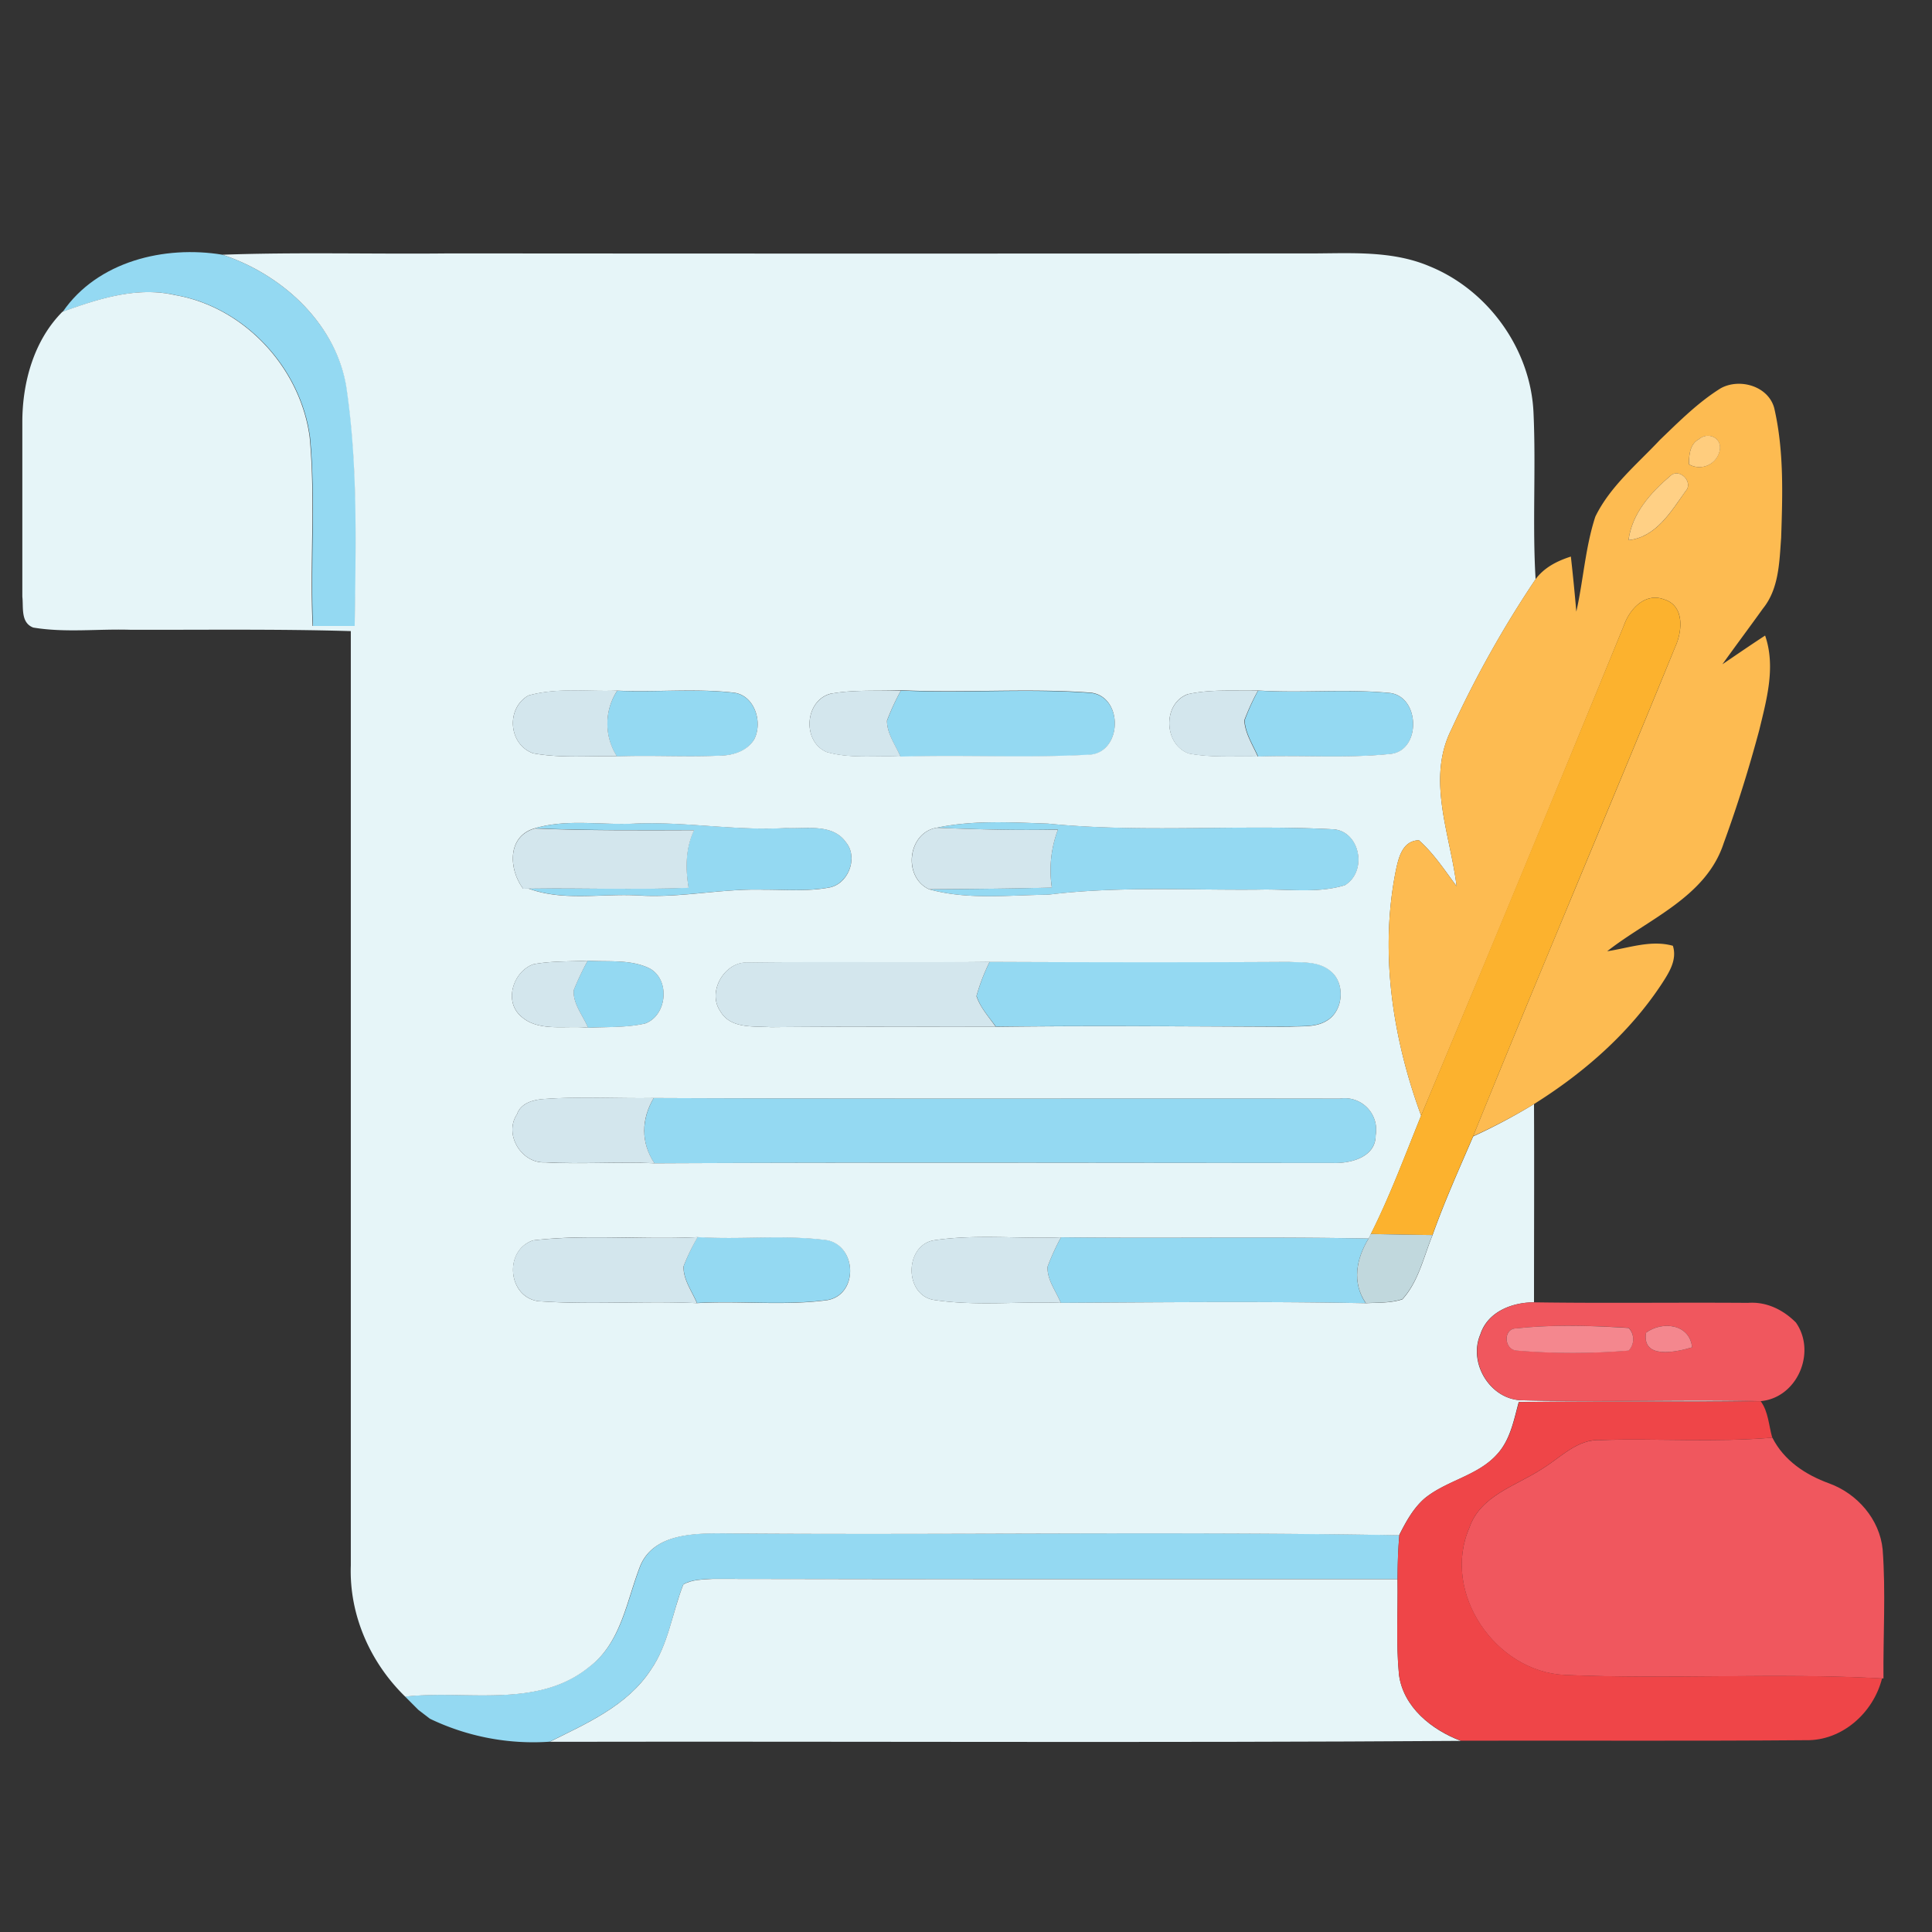 <svg id="Layer_1" data-name="Layer 1" xmlns="http://www.w3.org/2000/svg" viewBox="0 0 500 500"><rect x="0" y="0" width="500" height="500" fill="#333333" stroke="none"/><defs><style>.cls-1{fill:#94d9f2;}.cls-2{fill:#e6f5f8;}.cls-3{fill:#fdbb51;}.cls-4{fill:#ffcd7e;}.cls-5{fill:#ffd085;}.cls-6{fill:#fcb22e;}.cls-7{fill:#d3e6ed;}.cls-8{fill:#c1d8dd;}.cls-9{fill:#f0575e;}.cls-10{fill:#f4878e;}.cls-11{fill:#ef4548;}</style></defs><path class="cls-1" d="M16.25,80.68c9-13.07,26.33-17.23,41.32-14.76C72.93,71,86.8,83.58,89.7,100c3.08,20.51,2.45,41.32,2.19,62L81,162c-.72-16.28.77-32.64-.76-48.89C77.83,95.19,63.33,79.43,45.39,76.36,35.47,74.06,25.5,77.34,16.25,80.68Z"/><path class="cls-1" d="M159.73,178.77c10.12.45,20.3-.64,30.36.54,5.32.82,7.36,7.81,5.06,12.12-1.85,3-5.43,4.09-8.75,4.15-8.92.4-17.81-.15-26.73.19A15.58,15.58,0,0,1,159.73,178.77Z"/><path class="cls-1" d="M233.16,178.71c16.42.77,32.91-.6,49.29.64,8.2,1.1,8,14.93-.09,16-16.4.94-32.87,0-49.29.53-1.3-3-3.51-5.94-3.52-9.33A59.11,59.11,0,0,1,233.16,178.71Z"/><path class="cls-1" d="M325.6,178.73c11.39.72,22.83-.47,34.17.64,7.85,1,8,15.12,0,15.78-11.35,1.17-22.77.24-34.16.66-1.34-3.06-3.31-6-3.5-9.39A60.08,60.08,0,0,1,325.6,178.73Z"/><path class="cls-1" d="M138.37,214.37c8.3-2.48,17-.83,25.5-1.22,13.22-.64,26.34,1.9,39.55,1.13,5.16.28,12-1.28,15.49,3.66,3.25,3.9.72,10.68-4.2,11.72-5.63,1.06-11.38.57-17.08.57-10.7-.32-21.28,2.14-32,1.52-9.62-.64-19.63,1.59-28.88-1.81,13.82-.15,27.63.36,41.43-.2-.83-5.06-.81-10.22,1.43-14.93C165.87,214.86,152.13,214.94,138.37,214.37Z"/><path class="cls-1" d="M242.4,214.22c9.46-2,19.21-1.39,28.82-1.07,24.41,2.41,49,.19,73.44,1.45,7.27.09,9.48,10.84,3.41,14.5-7.16,2.18-14.84.92-22.21,1.13-18.22.18-36.51-.93-54.64,1.32-10.23.09-20.75,1.39-30.74-1.4,10.57-.09,21.17-.15,31.74-.47a29.79,29.79,0,0,1,1.58-15C263.32,214.92,252.86,214.64,242.4,214.22Z"/><path class="cls-1" d="M152.09,248.62c5.15.36,10.62-.37,15.46,1.74,6,2.49,5.33,12.34-.57,14.51-4.82,1.15-9.85.85-14.79,1.11-1.32-3.16-3.92-6.12-3.73-9.69A70.54,70.54,0,0,1,152.09,248.62Z"/><path class="cls-1" d="M256.14,248.89c25.79.09,51.59.13,77.4,0,3.56.19,7.59-.17,10.55,2.2,4.15,3,3.71,10.43-.68,13-2.92,1.86-6.63,1.34-9.93,1.6-25.24-.06-50.5-.28-75.74,0-1.81-2.55-4.05-4.92-5-7.94A49.38,49.38,0,0,1,256.14,248.89Z"/><path class="cls-1" d="M169.19,284.17c59.19.25,118.37.06,177.56.15a8.14,8.14,0,0,1,9.27,9.5c0,5.7-6.56,7.34-11.14,7.15-58.5,0-117-.19-175.5.09C165.8,295.73,166,289.62,169.19,284.17Z"/><path class="cls-1" d="M180.56,320.12c11.19.73,22.5-.68,33.64.83,7.6,1.69,7.88,14,0,15.47-11.19,1.53-22.56.13-33.81.78-1.3-3.1-3.56-6-3.47-9.5A51.44,51.44,0,0,1,180.56,320.12Z"/><path class="cls-1" d="M274.59,320.21c26.54.32,53.08-.19,79.6.32-3.2,5.24-4.35,11.37-.73,16.74-26.29-.51-52.61-.24-78.92-.09-1.25-3.06-3.58-5.94-3.43-9.35A58.83,58.83,0,0,1,274.59,320.21Z"/><path class="cls-1" d="M165.84,405c3.46-7.84,13.15-8.21,20.52-8.18,58.6.51,117.21-.56,175.79.47-.34,3.77-.43,7.58-.47,11.37-59.08,0-118.15.06-177.2-.08-2.59.19-5.34.12-7.64,1.46-2.9,7.33-3.8,15.55-8.44,22.14-6.05,9.24-16.59,13.82-26.13,18.57a61.68,61.68,0,0,1-31-5.94l-3-2.3c-.86-.86-2.58-2.58-3.43-3.45,15.8-1.77,34.16,3.25,47.56-7.63C160.92,425.13,162.2,414.16,165.84,405Z"/><path class="cls-2" d="M57.57,65.92c19.58-.7,39.2-.12,58.8-.34q110.35.09,220.73,0c10.95.13,22.43-1.08,32.78,3.3,15.3,6.18,26.37,21.62,27,38.15.64,14.28-.32,28.59.53,42.88a276.45,276.45,0,0,0-21.81,38.92c-6.5,12.93-.23,27.22,1.37,40.53-3.07-4.11-5.9-8.47-9.76-11.9-4.32.12-5.28,4.6-6,8-4.19,21.18-.79,43.18,6.58,63.27-4.17,10.28-8,20.68-13,30.62-.13.3-.41.88-.57,1.18-26.52-.51-53.06,0-79.6-.32-11,.45-22.09-.86-33,.79-7.52,1.42-7.62,14-.06,15.4,10.92,1.68,22,.36,33,.78,26.31-.15,52.63-.42,78.92.09,3.15-.17,6.43,0,9.46-1,4.19-4.6,5.51-11,7.79-16.59,3.09-8.69,6.88-17.12,10.53-25.58A152.25,152.25,0,0,0,397,285.72c.08,17.09,0,34.21,0,51.32-5.71,0-12,2.44-13.89,8.28-3.17,7.35,2.45,16.76,10.53,17.06,20.62.56,41.28-.25,61.9.24h.06c-20.85.21-41.71-.05-62.56.23-1.26,4.64-2.17,9.69-5.5,13.4-5,5.69-13,6.82-18.76,11.46-3,2.56-4.94,6.13-6.69,9.61-58.58-1-117.19,0-175.79-.47-7.37,0-17.06.34-20.52,8.18-3.64,9.13-4.92,20.1-13.35,26.43-13.4,10.88-31.76,5.86-47.56,7.63-9.08-8.84-14.53-21.18-14.08-33.92q0-120.93,0-241.84c-19-.56-38-.3-56.94-.34-8.41-.28-16.93.81-25.26-.58-3.3-1.28-2.49-5.22-2.81-8,0-15.06,0-30.14,0-45.2,0-10.26,3-21.12,10.37-28.52,9.25-3.34,19.22-6.62,29.14-4.32,17.94,3.07,32.44,18.83,34.85,36.74,1.53,16.25,0,32.61.76,48.89l10.89,0c.26-20.65.89-41.46-2.19-62C86.8,83.58,72.93,71,57.57,65.92ZM136.75,180c-5.86,3.32-5.16,12.65,1.21,14.95,7.14,1.32,14.47.6,21.71.79,8.92-.34,17.81.21,26.73-.19,3.32-.06,6.9-1.19,8.75-4.15,2.3-4.31.26-11.3-5.06-12.12-10.06-1.18-20.24-.09-30.36-.54C152.09,179.05,144.18,177.9,136.75,180Zm78.34-.51c-6.83,1.64-7.6,12.39-1.15,15.12,6.18,1.79,12.78.85,19.13,1.19,16.42-.53,32.89.41,49.29-.53,8.07-1,8.29-14.85.09-16-16.38-1.24-32.87.13-49.29-.64C227.13,178.92,221,178.43,215.09,179.52Zm92.47.1c-6.78,2.3-6.44,13.12.15,15.41,5.86,1.12,11.92.61,17.85.78,11.39-.42,22.81.51,34.16-.66,8.08-.66,7.9-14.8,0-15.78-11.34-1.11-22.78.08-34.17-.64C319.59,178.86,313.46,178.33,307.56,179.62ZM138.37,214.37c-7.16,2.06-6.73,10.62-3,15.59l1.38,0c9.25,3.4,19.26,1.17,28.88,1.81,10.7.62,21.28-1.84,32-1.52,5.7,0,11.45.49,17.08-.57,4.92-1,7.45-7.82,4.2-11.72-3.5-4.94-10.33-3.38-15.49-3.66-13.21.77-26.33-1.77-39.55-1.13C155.39,213.54,146.67,211.89,138.37,214.37Zm104-.15c-7.48,1.3-8.8,12.75-1.92,15.93,10,2.79,20.51,1.49,30.74,1.4,18.13-2.25,36.42-1.14,54.64-1.32,7.37-.21,15.05,1.05,22.21-1.13,6.07-3.66,3.86-14.41-3.41-14.5-24.45-1.26-49,1-73.44-1.45C261.61,212.83,251.86,212.21,242.4,214.22ZM138.11,249.53c-5.09,1.73-7.73,9.2-3.56,13.23,4.59,4.5,11.83,2.53,17.64,3.22,4.94-.26,10,0,14.79-1.11,5.9-2.17,6.55-12,.57-14.51-4.84-2.11-10.31-1.38-15.46-1.74C147.44,248.87,142.71,248.68,138.11,249.53Zm48.33,12.21c2.64,4.56,8.59,3.79,13.06,4.09,19.41-.19,38.83-.07,58.24-.09,25.24-.32,50.5-.1,75.74,0,3.3-.26,7,.26,9.93-1.6,4.39-2.6,4.83-10,.68-13-3-2.37-7-2-10.55-2.2-25.81.15-51.61.11-77.4,0-20.75.26-41.5-.08-62.24.2C187.68,248.49,182.84,256.6,186.44,261.74Zm-52.65,26.64c-3.45,5.18,1.15,12.76,7.26,12.44,9.42.52,18.89-.19,28.33.24,58.49-.28,117-.06,175.5-.09,4.58.19,11.18-1.45,11.14-7.15a8.14,8.14,0,0,0-9.27-9.5c-59.19-.09-118.37.1-177.56-.15-9.35.15-18.72-.41-28.05.23C138.3,284.55,134.85,285.3,133.79,288.38ZM138,321c-7.64,2.54-6.64,14.62,1.28,15.74,13.66,1,27.4-.12,41.09.51,11.25-.65,22.62.75,33.81-.78,7.92-1.45,7.64-13.78,0-15.47-11.14-1.51-22.45-.1-33.64-.83C166.38,320.87,152.09,319.36,138,321Z"/><path class="cls-2" d="M176.84,410.07c2.3-1.34,5-1.27,7.64-1.46,59.05.14,118.12.06,177.2.08.13,8.24-.42,16.49.37,24.71,1.12,8.45,8.49,14.29,16,17.14-78.58.54-157.19.09-235.79.24,9.54-4.75,20.08-9.33,26.13-18.57C173,425.62,173.94,417.4,176.84,410.07Z"/><path class="cls-3" d="M445.31,100.49c4.88-2.7,12.31-.61,13.86,5.12,2.54,11,2.16,22.38,1.79,33.56-.47,6.29-.55,13.19-4.73,18.34-3.45,4.82-7,9.55-10.47,14.4,3.68-2.49,7.32-5,11.05-7.43,2.79,8.07.4,16.55-1.53,24.52-2.64,9.84-5.67,19.61-9.18,29.18-4.54,14-19.47,19.59-30.16,28,5.58-.83,11.35-3,17-1.41,1.15,3.65-1,6.95-2.91,9.89-8.4,12.75-20.16,23-33,31.05a152.25,152.25,0,0,1-15.78,8.33c17.12-42.28,35-84.24,52.23-126.46,1.93-4.13,2.61-10.84-2.86-12.48-4.88-1.81-8.88,2.53-10.35,6.75q-25.92,63.55-52.49,126.87c-7.37-20.09-10.77-42.09-6.58-63.27.73-3.38,1.69-7.86,6-8,3.86,3.43,6.69,7.79,9.76,11.9-1.6-13.31-7.87-27.6-1.37-40.53a276.45,276.45,0,0,1,21.81-38.92c2.26-3.05,5.6-4.73,9.14-5.86.53,4.73,1,9.48,1.41,14.25,1.83-8.15,2.32-16.63,4.92-24.58,3.83-7.86,10.82-13.57,16.72-19.87C434.53,109.1,439.45,104.14,445.31,100.49Zm-5.62,13.17c-2.39,1.25-2.56,4.11-2.63,6.49a5.37,5.37,0,0,0,8-3.66C445.65,113.23,442,111.7,439.69,113.66Zm-7.37,9.47c-5.08,4.31-10,9.76-10.85,16.66,7.12-.76,11-7.37,14.74-12.65C438.39,124.82,434.66,121,432.32,123.13Z"/><path class="cls-4" d="M439.69,113.66c2.27-2,6-.43,5.4,2.83a5.37,5.37,0,0,1-8,3.66C437.13,117.77,437.3,114.91,439.69,113.66Z"/><path class="cls-5" d="M432.32,123.13c2.34-2.15,6.07,1.69,3.89,4-3.77,5.28-7.62,11.89-14.74,12.65C422.33,132.89,427.24,127.44,432.32,123.13Z"/><path class="cls-6" d="M420.26,161.86c1.47-4.22,5.47-8.56,10.35-6.75,5.47,1.64,4.79,8.35,2.86,12.48-17.26,42.22-35.11,84.18-52.23,126.46-3.65,8.46-7.44,16.89-10.53,25.58q-8-.09-15.95-.28c5-9.94,8.84-20.34,13-30.62Q394.2,225.37,420.26,161.86Z"/><path class="cls-7" d="M136.75,180c7.43-2.13,15.34-1,23-1.26a15.58,15.58,0,0,0-.06,17c-7.24-.19-14.57.53-21.71-.79C131.59,192.68,130.89,183.35,136.75,180Z"/><path class="cls-7" d="M215.09,179.52c5.95-1.09,12-.6,18.07-.81a59.11,59.11,0,0,0-3.61,7.79c0,3.39,2.22,6.29,3.52,9.33-6.35-.34-12.95.6-19.13-1.19C207.49,191.91,208.26,181.16,215.09,179.52Z"/><path class="cls-7" d="M307.56,179.62c5.9-1.29,12-.76,18-.89a60.08,60.08,0,0,0-3.54,7.69c.19,3.39,2.16,6.33,3.5,9.39-5.93-.17-12,.34-17.85-.78C301.12,192.74,300.78,181.92,307.56,179.62Z"/><path class="cls-7" d="M135.39,230c-3.75-5-4.18-13.53,3-15.59,13.76.57,27.5.49,41.26.44-2.24,4.71-2.26,9.87-1.43,14.93-13.8.56-27.61,0-41.43.2Z"/><path class="cls-7" d="M240.48,230.15c-6.88-3.18-5.56-14.63,1.92-15.93,10.46.42,20.92.7,31.4.49a29.79,29.79,0,0,0-1.58,15C261.65,230,251.05,230.06,240.48,230.15Z"/><path class="cls-7" d="M138.11,249.53c4.6-.85,9.33-.66,14-.91a70.54,70.54,0,0,0-3.63,7.67c-.19,3.57,2.41,6.53,3.73,9.69-5.81-.69-13.05,1.28-17.64-3.22C130.38,258.73,133,251.26,138.11,249.53Z"/><path class="cls-7" d="M186.44,261.74c-3.6-5.14,1.24-13.25,7.46-12.65,20.74-.28,41.49.06,62.24-.2a49.38,49.38,0,0,0-3.43,8.91c1,3,3.22,5.39,5,7.94-19.41,0-38.83-.1-58.24.09C195,265.53,189.08,266.3,186.44,261.74Z"/><path class="cls-7" d="M133.79,288.38c1.06-3.08,4.51-3.83,7.35-4,9.33-.64,18.7-.08,28.05-.23-3.24,5.45-3.39,11.56.19,16.89-9.44-.43-18.91.28-28.33-.24C134.94,301.14,130.34,293.56,133.79,288.38Z"/><path class="cls-7" d="M138,321c14.11-1.59,28.4-.08,42.58-.83a51.44,51.44,0,0,0-3.68,7.58c-.09,3.46,2.17,6.4,3.47,9.5-13.69-.63-27.43.45-41.09-.51C131.34,335.57,130.34,323.49,138,321Z"/><path class="cls-7" d="M241.59,321c10.91-1.65,22-.34,33-.79a58.83,58.83,0,0,0-3.48,7.62c-.15,3.41,2.18,6.29,3.43,9.35-11-.42-22.09.9-33-.78C234,335,234.07,322.42,241.59,321Z"/><path class="cls-8" d="M354.19,320.53c.16-.3.44-.88.57-1.18q8,.19,15.95.28c-2.28,5.63-3.6,12-7.79,16.59-3,1-6.31.88-9.46,1C349.84,331.9,351,325.77,354.19,320.53Z"/><path class="cls-9" d="M383.17,345.32c1.92-5.84,8.18-8.29,13.89-8.28,18.43.27,36.89,0,55.32.14,4.75-.36,9.1,1.77,12.4,5.09,5.39,7.69.34,19.54-9.18,20.35-20.62-.49-41.28.32-61.9-.24C385.62,362.08,380,352.67,383.17,345.32Zm9.33-1.53c-3.53-.11-3.38,5.47,0,5.71a174.54,174.54,0,0,0,29,0,4.25,4.25,0,0,0,0-5.86C411.87,343.08,402.09,342.74,392.5,343.79ZM426,344.9c-1.15,7,7.86,5,11.91,3.79C437.3,342.6,430.19,341.81,426,344.9Z"/><path class="cls-9" d="M458.69,372.07h0c3,5.93,8.58,9.61,14.69,11.83,7.27,2.64,13.08,9.28,13.85,17.1.83,11.1.11,22.26.21,33.38l-.4,0c-27.33-1.49-54.74.29-82.07-.9-17.92-.79-32-21.26-24.71-38.08,2.88-8.4,12.05-10.82,18.76-15.21,4.86-2.92,9.14-7.84,15.32-7.5C429.14,372.22,443.94,373.33,458.69,372.07Z"/><path class="cls-10" d="M392.5,343.79c9.59-1.05,19.37-.71,29-.11a4.25,4.25,0,0,1,0,5.86,174.54,174.54,0,0,1-29,0C389.12,349.26,389,343.68,392.5,343.79Z"/><path class="cls-10" d="M426,344.9c4.18-3.09,11.29-2.3,11.91,3.79C433.87,349.9,424.86,351.9,426,344.9Z"/><path class="cls-11" d="M393.1,362.85c20.85-.28,41.71,0,62.56-.23,2,2.7,2.09,6.32,3,9.45-14.75,1.26-29.55.15-44.31.6-6.18-.34-10.46,4.58-15.32,7.5-6.71,4.39-15.88,6.81-18.76,15.21C373,412.2,387.09,432.67,405,433.46c27.33,1.19,54.74-.59,82.07.9-2.22,8.9-10.35,16.21-19.75,16-28.3.24-56.61.07-84.9.13l-4.37,0c-7.52-2.85-14.89-8.69-16-17.14-.79-8.22-.24-16.47-.37-24.71,0-3.79.13-7.6.47-11.37,1.75-3.48,3.66-7.05,6.69-9.61,5.75-4.64,13.78-5.77,18.76-11.46C390.93,372.54,391.84,367.49,393.1,362.85Z"/></svg>